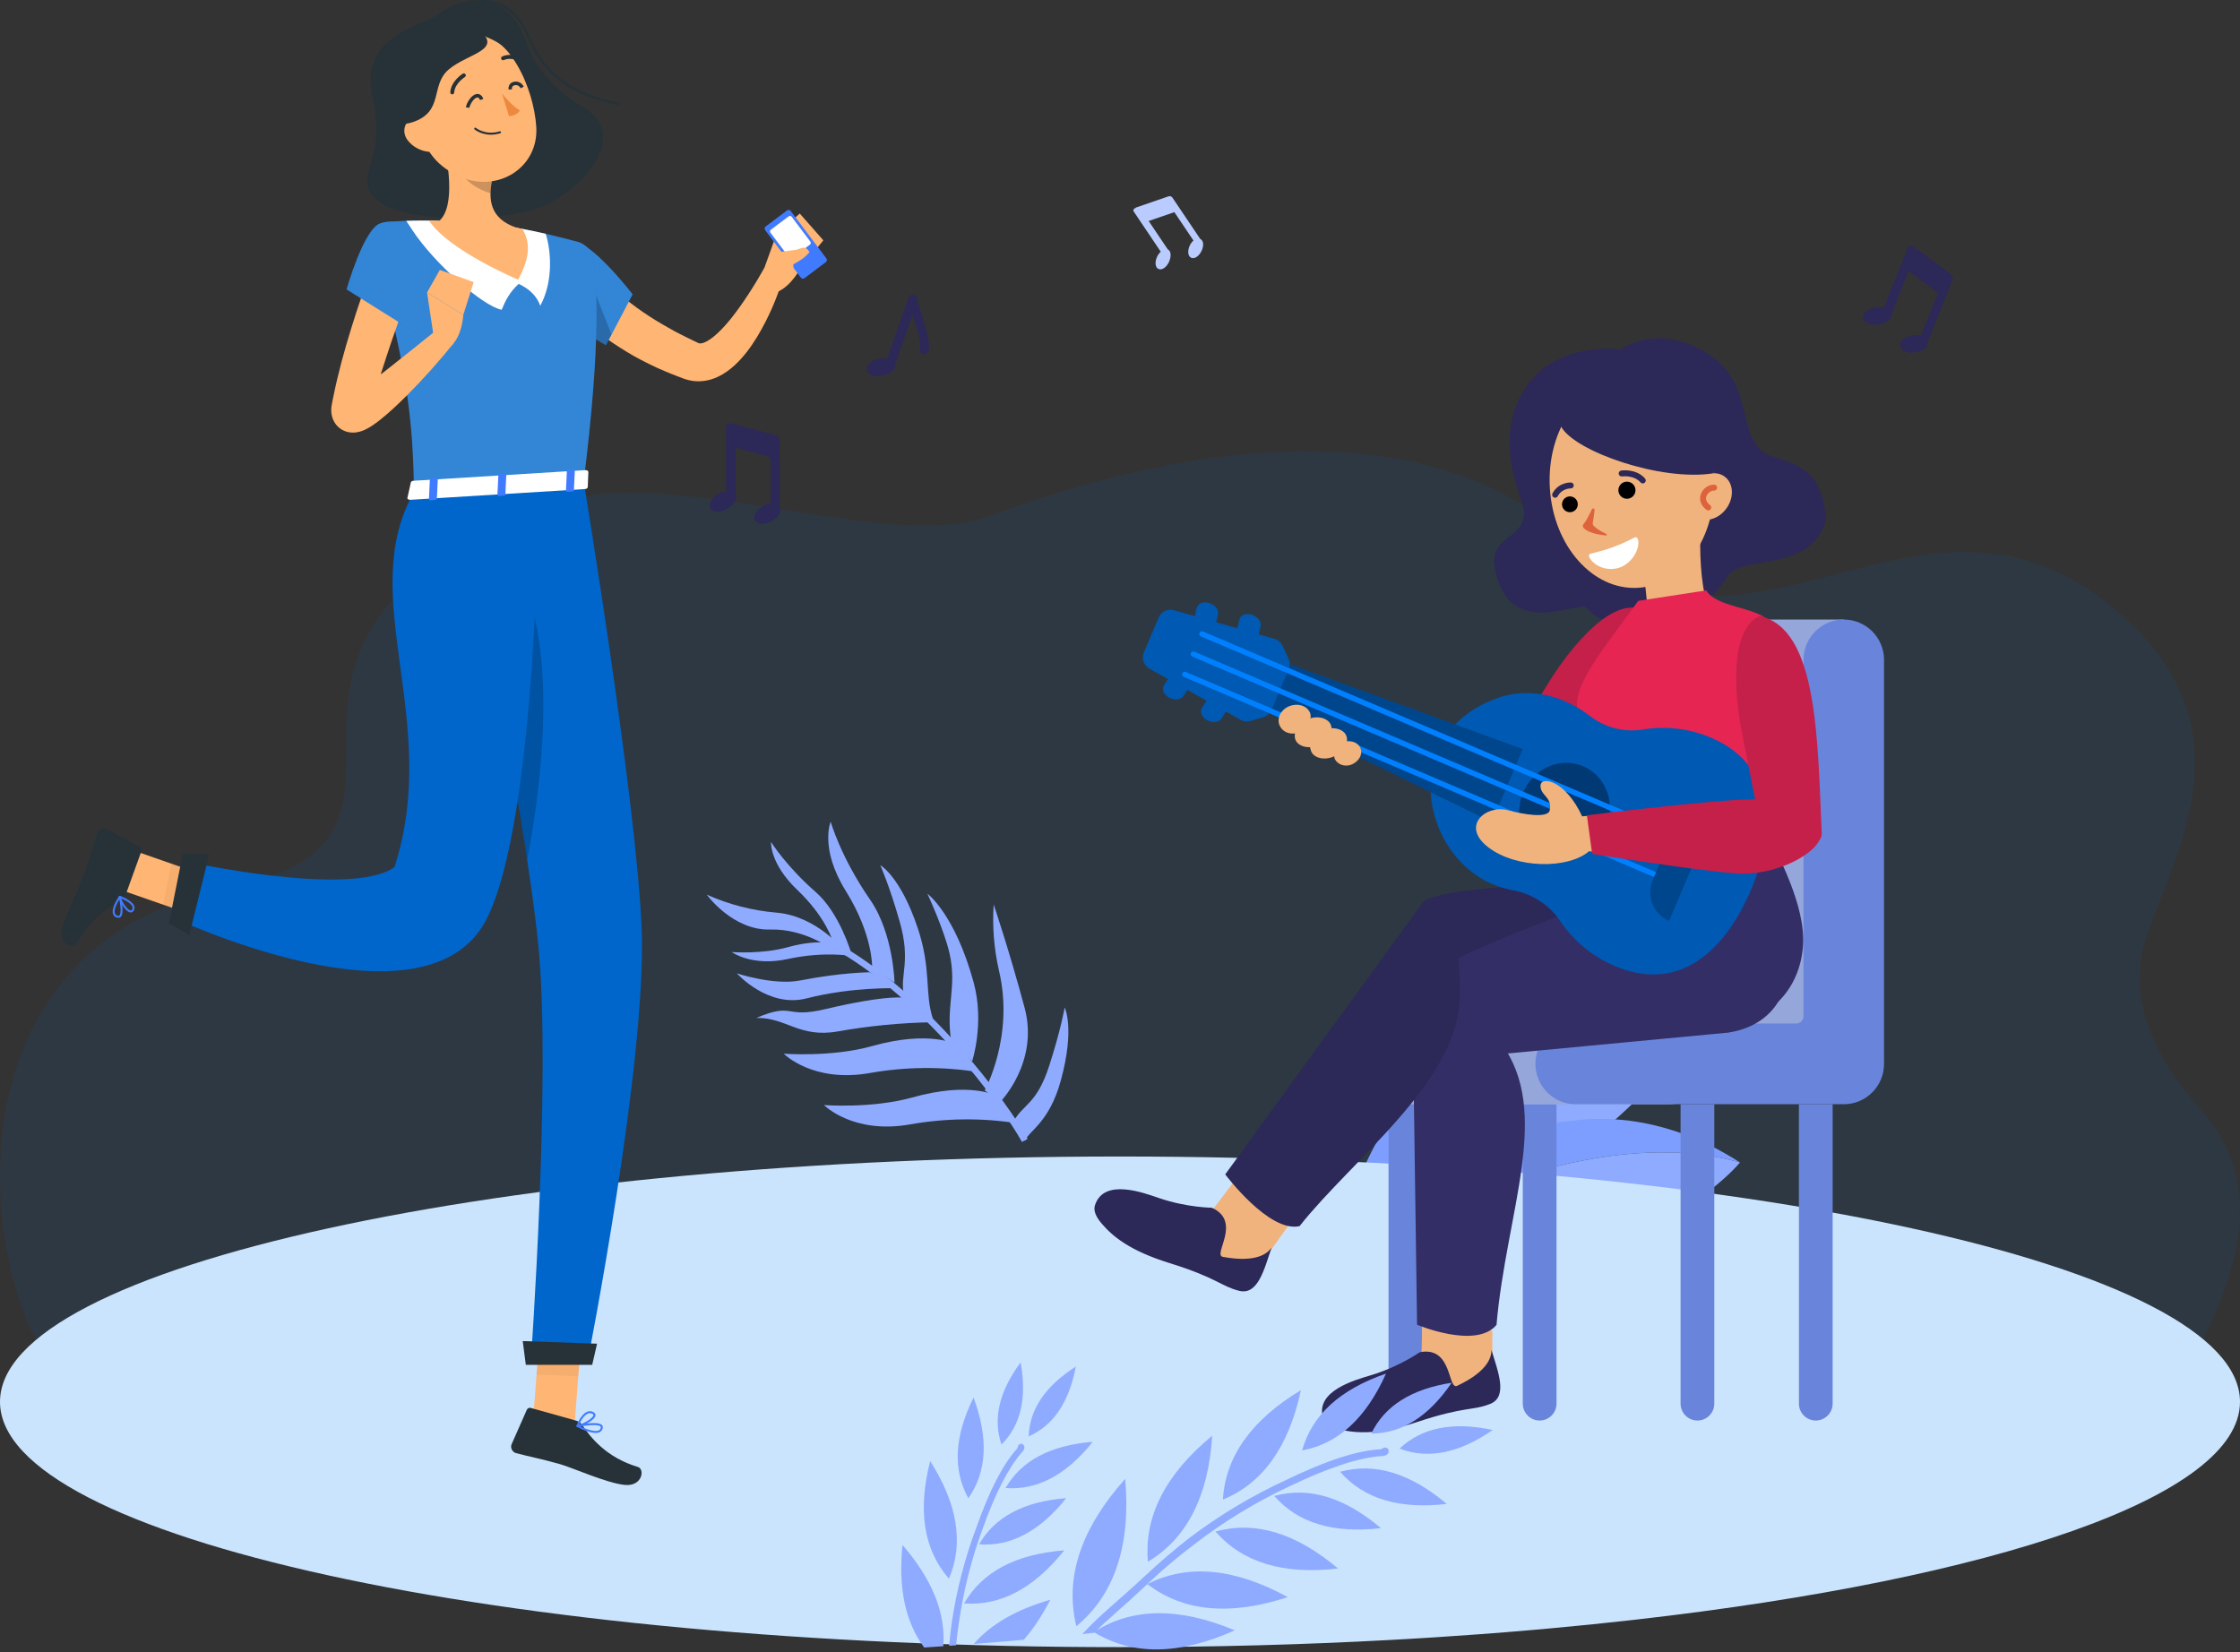 <svg width="343" height="253" viewBox="0 0 343 253" fill="none" xmlns="http://www.w3.org/2000/svg">
<rect x="0" y="0" width="343" height="253" fill="#333333" stroke="none"/>
<path opacity="0.1" d="M6.264 206.56C-3.526 189.884 -6.864 144.464 34.859 136.014C74.096 128.066 28.315 100.09 82.005 77.918C101.614 69.82 135.086 85.175 151.682 78.975C179.31 68.651 217.309 61.822 240.327 82.651C267.76 107.476 293.867 68.478 323.579 93.058C344.857 110.663 333.583 129.49 328.783 143.153C325.423 152.714 329.937 162.094 336.93 169.815C348.208 182.266 341.632 197.72 334.427 210.658C334.425 210.657 6.264 206.56 6.264 206.56Z" fill="#0066CC"/>
<path d="M207.332 182.377C207.332 182.377 209.242 183.193 211.647 184.154C214.414 179.247 237.649 150.343 264.888 145.84C255.991 144.652 246.755 145.46 238.422 148.891C236.761 149.57 235.152 150.338 233.615 151.177L231.49 156.108L229.549 153.66C219.564 160.432 211.597 171.278 207.332 182.377Z" fill="#7D9EFF"/>
<path d="M210.085 176.236C209.979 176.437 209.879 176.634 209.781 176.828C209.878 176.633 209.979 176.437 210.085 176.236Z" fill="#3F964F"/>
<path d="M264.888 145.839C262.74 160.775 236.379 185.107 218.058 186.829C216.126 186.217 213.795 185.011 211.647 184.154C214.414 179.246 237.648 150.342 264.888 145.839Z" fill="#8FABFF"/>
<path d="M214.16 184.526C214.16 184.526 215.227 185.729 216.591 187.196C220.142 184.68 245.907 172.162 266.433 178.025C260.605 174.251 253.882 171.761 246.926 171.403C245.541 171.327 244.163 171.332 242.812 171.41L239.152 171.802C229.941 173.232 220.8 178.18 214.16 184.526Z" fill="#7D9EFF"/>
<path d="M218.109 181.143C217.969 181.25 217.834 181.354 217.701 181.457C217.833 181.354 217.969 181.25 218.109 181.143Z" fill="#3F964F"/>
<path d="M266.434 178.027C265.058 179.661 262.82 181.629 260.029 183.642L254.324 182.419L256.26 186.171C246.546 192.242 232.895 197.631 223.782 194.321C222.632 193.254 217.81 188.505 216.592 187.196C220.142 184.682 245.908 172.162 266.434 178.027Z" fill="#8FABFF"/>
<path d="M127.197 125.835C127.197 125.835 125.448 129.924 129.53 136.478C133.691 143.156 133.544 148.123 133.544 148.123L136.973 150.495C136.973 150.495 136.827 142.978 133.228 137.77C128.716 131.261 127.197 125.835 127.197 125.835Z" fill="#8FABFF"/>
<path d="M118.067 128.944C118.067 128.944 117.816 132.214 122.097 136.298C126.468 140.454 127.495 144.1 127.495 144.1L130.337 145.94C130.337 145.94 128.563 139.803 124.912 136.619C120.349 132.634 118.067 128.944 118.067 128.944Z" fill="#8FABFF"/>
<path d="M134.795 132.497C134.795 132.497 137.868 134.201 140.519 142.105C142.681 148.546 141.53 152.151 142.88 156.096L138.369 152.12C137.83 149.279 139.475 147.2 137.798 141.265C136.23 135.708 134.795 132.497 134.795 132.497Z" fill="#8FABFF"/>
<path d="M163.029 154.299C163.029 154.299 164.634 157.441 162.437 165.476C160.647 172.032 157.45 173.208 156.966 174.727L155.228 171.689C156.725 169.033 158.736 169.127 160.646 163.262C162.432 157.759 163.029 154.299 163.029 154.299Z" fill="#8FABFF"/>
<path d="M142.004 136.86C142.004 136.86 144.563 142.369 145.387 145.966C146.569 151.077 144.813 154.058 145.646 159.364L148.856 162.539C148.856 162.539 150.795 156.681 149.084 150.434C146.215 139.952 142.004 136.86 142.004 136.86Z" fill="#8FABFF"/>
<path d="M152.156 138.513C151.933 141.915 152.208 145.331 152.97 148.654C155.356 158.704 150.786 166.983 150.786 166.983L153.122 168.798C153.122 168.798 159.136 162.736 156.896 154.35C154.52 145.492 152.156 138.513 152.156 138.513Z" fill="#8FABFF"/>
<path d="M138.664 152.82C138.664 152.82 136.175 152.221 126.338 154.552C120.034 156.047 121.647 153.423 115.808 155.893C120.44 155.812 122.359 159.003 128.303 157.954C133.057 157.111 137.868 156.642 142.695 156.553L138.664 152.82Z" fill="#8FABFF"/>
<path d="M120.01 161.37C120.01 161.37 124.448 165.895 133.227 164.322C138.632 163.368 144.158 163.311 149.582 164.154L146.441 159.971C146.441 159.971 142.494 157.693 133.522 160.207C127.357 161.933 120.01 161.37 120.01 161.37Z" fill="#8FABFF"/>
<path d="M126.174 169.236C126.174 169.236 130.612 173.761 139.391 172.189C144.796 171.234 150.322 171.178 155.746 172.02L152.605 167.837C152.605 167.837 148.658 165.559 139.686 168.074C133.522 169.798 126.174 169.236 126.174 169.236Z" fill="#8FABFF"/>
<path d="M112.044 145.804C112.044 145.804 115.138 148.068 120.649 146.864C126.238 145.642 130.523 146.421 130.523 146.421L128.756 144.921C128.756 144.921 126.261 143.481 120.589 145.069C116.689 146.159 112.044 145.804 112.044 145.804Z" fill="#8FABFF"/>
<path d="M133.212 148.899C133.212 148.899 128.811 148.919 122.47 150.163C118.467 150.935 112.839 149.069 112.839 149.069C112.839 149.069 117.593 154.427 123.538 152.893C130.354 151.132 137.294 151.343 137.294 151.343L133.212 148.899Z" fill="#8FABFF"/>
<path d="M129.249 145.546C129.249 145.546 125.033 140.244 118.84 139.761C115.173 139.443 111.584 138.514 108.221 137.011C108.221 137.011 112.201 142.524 117.931 142.353C123.222 142.211 127.231 145.294 127.231 145.294L129.249 145.546Z" fill="#8FABFF"/>
<path d="M156.487 174.882L157.359 174.404C154.414 169.017 141.894 151.828 127.611 144.109L127.139 144.987C141.223 152.599 153.578 169.564 156.487 174.882Z" fill="#8FABFF"/>
<path d="M343 214.684C343 229.201 305.415 241.795 250.401 248.05H250.4C246.015 248.549 241.52 249.007 236.925 249.422C236.707 249.442 236.489 249.462 236.271 249.481C235.723 249.53 235.174 249.578 234.624 249.626C231.989 249.855 229.323 250.07 226.626 250.27C224.363 250.438 222.078 250.597 219.774 250.744C218.97 250.796 218.163 250.846 217.354 250.895C217.038 250.914 216.722 250.933 216.406 250.951C216.139 250.967 215.873 250.984 215.606 250.999C214.739 251.049 213.868 251.098 212.995 251.146C199.708 251.869 185.808 252.253 171.499 252.253C76.782 252.253 0 235.433 0 214.684C0 193.935 76.784 177.114 171.499 177.114C266.216 177.114 343 193.935 343 214.684Z" fill="#CAE4FD"/>
<path d="M215.201 217.548C213.775 217.548 212.619 216.389 212.619 214.961V169.109H217.784V214.961C217.783 216.389 216.626 217.548 215.201 217.548Z" fill="#6985DB"/>
<path d="M235.758 217.548C234.332 217.548 233.176 216.389 233.176 214.961V169.109H238.341V214.961C238.341 216.389 237.185 217.548 235.758 217.548Z" fill="#6985DB"/>
<path d="M259.92 217.548C258.495 217.548 257.338 216.389 257.338 214.961V169.109H262.503V214.961C262.503 216.389 261.347 217.548 259.92 217.548Z" fill="#6985DB"/>
<path d="M278.041 217.548C276.616 217.548 275.459 216.389 275.459 214.961V169.109H280.625V214.961C280.623 216.389 279.467 217.548 278.041 217.548Z" fill="#6985DB"/>
<path d="M249.468 101.061V155.626C249.468 156.246 248.965 156.75 248.346 156.75H214.587C211.18 156.75 208.42 159.517 208.42 162.929C208.42 166.343 211.182 169.109 214.587 169.109H249.468H255.636C259.042 169.109 261.802 166.342 261.802 162.929V156.75V101.061C261.802 97.647 259.041 94.881 255.636 94.881C252.229 94.88 249.468 97.647 249.468 101.061Z" fill="#95A6DB"/>
<path d="M282.327 94.879H255.636V157.75H282.327V94.879Z" fill="#95A6DB"/>
<path d="M276.16 101.06V155.625C276.16 156.245 275.657 156.749 275.038 156.749H241.278C237.872 156.749 235.112 159.516 235.112 162.928C235.112 166.342 237.873 169.108 241.278 169.108H276.16H282.327C285.734 169.108 288.494 166.341 288.494 162.928V156.749V101.06C288.494 97.647 285.732 94.88 282.327 94.88C278.921 94.879 276.16 97.647 276.16 101.06Z" fill="#6985DB"/>
<path d="M232.898 76.456C230.213 69.427 230.38 62.451 235.129 57.492C239.941 52.466 248.168 53.491 248.168 53.491C248.169 53.491 253.658 49.447 261.074 53.916C268.492 58.386 265.902 65.068 269.528 68.866C271.675 71.115 278.702 69.593 279.526 78.779C279.765 81.428 277.274 84.01 274.788 84.942C270.42 86.578 265.752 86.103 264.464 88.374C260.219 95.858 246.412 97.778 243.003 93.131C241.946 91.689 231.018 98.389 228.903 87.043C227.831 81.294 235.298 82.737 232.898 76.456Z" fill="#2C2858"/>
<path d="M251.318 93.267C256.574 100.788 244.799 113.27 235.453 124.242C231.697 126.863 231.308 113.869 231.308 113.869L237.476 103.993C237.476 103.993 245.291 91.186 251.318 93.267Z" fill="#C4204A"/>
<path d="M198.145 186.494L194.559 191.522C194.559 191.522 191.355 195.612 187.537 193.692C183.72 191.771 185.412 185.625 185.412 185.625L189.799 179.837L198.145 186.494Z" fill="#F0B37D"/>
<path d="M185.56 184.959C185.56 184.959 181.704 184.923 177.516 183.492C175.172 182.692 169.047 180.364 167.671 184.565C167.466 185.192 167.562 186.069 168.711 187.404C170.41 189.376 173.001 191.546 179.08 193.433C186.372 195.697 186.96 196.991 189.746 197.682C192.633 198.398 193.588 194.362 194.705 191.082C194.196 191.775 192.678 193.478 187.254 192.485C185.635 192.188 190.256 187.088 185.56 184.959Z" fill="#2C2858"/>
<path d="M228.518 203.778V207.188C228.518 207.188 228.288 212.383 224.066 213.046C219.846 213.709 217.655 207.722 217.655 207.722L217.81 202.352L228.518 203.778Z" fill="#F0B37D"/>
<path d="M251.334 84.074C251.334 84.074 252.138 91.455 252.395 94.178L262.311 94.471C259.282 89.77 260.648 76.368 260.648 76.368L251.334 84.074Z" fill="#F0B37D"/>
<path d="M250.808 90.022C257.752 89.623 262.97 82.118 262.464 73.257C261.957 64.397 255.917 57.538 248.974 57.937C242.03 58.335 236.811 65.841 237.318 74.701C237.824 83.561 243.864 90.421 250.808 90.022Z" fill="#F0B37D"/>
<path d="M241.583 77.438C241.471 78.098 240.845 78.54 240.187 78.428C239.53 78.315 239.087 77.688 239.2 77.029C239.313 76.369 239.939 75.925 240.596 76.04C241.254 76.151 241.696 76.778 241.583 77.438Z" fill="black"/>
<path d="M250.414 75.296C250.292 76.01 249.615 76.489 248.903 76.367C248.19 76.245 247.712 75.567 247.833 74.853C247.955 74.138 248.632 73.659 249.345 73.781C250.058 73.903 250.537 74.582 250.414 75.296Z" fill="black"/>
<path d="M251.475 74.028C251.377 74.011 251.283 73.961 251.213 73.881C250.177 72.712 248.399 72.959 248.382 72.962C248.133 72.999 247.902 72.827 247.864 72.579C247.827 72.329 247.997 72.098 248.245 72.06C248.337 72.045 250.524 71.729 251.893 73.275C252.06 73.464 252.043 73.752 251.855 73.919C251.747 74.016 251.608 74.051 251.475 74.028Z" fill="#2C2858"/>
<path d="M238.052 76.22C238.003 76.212 237.955 76.195 237.911 76.171C237.69 76.05 237.608 75.772 237.728 75.552C238.663 73.834 240.467 73.885 240.542 73.889C240.794 73.899 240.99 74.111 240.98 74.363C240.969 74.614 240.759 74.81 240.509 74.801C240.45 74.8 239.186 74.781 238.528 75.99C238.432 76.164 238.237 76.252 238.052 76.22Z" fill="#2C2858"/>
<path d="M243.769 77.984C243.331 78.83 242.976 79.673 242.485 80.24C242.319 80.43 242.335 80.723 242.517 80.897C243.268 81.621 244.915 81.906 245.904 82.015C246.049 82.031 246.103 81.831 245.971 81.771C244.851 81.26 244.299 80.801 244.044 80.535C243.917 80.403 243.864 80.218 243.896 80.038C243.969 79.624 244.112 78.781 244.173 78.1C244.197 77.867 243.878 77.774 243.769 77.984Z" fill="#DE623C"/>
<path d="M259.35 74.251C258.145 75.954 258.293 78.134 259.683 79.123C261.073 80.112 263.177 79.534 264.382 77.832C265.587 76.131 265.438 73.949 264.048 72.96C262.659 71.971 260.555 72.549 259.35 74.251Z" fill="#F0B37D"/>
<path d="M261.502 78.165C261.434 78.153 261.369 78.126 261.31 78.082C260.464 77.459 260.134 76.57 260.431 75.707C260.733 74.822 261.601 74.197 262.495 74.222C262.746 74.228 262.945 74.439 262.937 74.691C262.931 74.942 262.722 75.142 262.47 75.135C261.981 75.122 261.464 75.504 261.292 76.005C261.127 76.486 261.325 76.963 261.85 77.35C262.052 77.499 262.096 77.784 261.947 77.987C261.841 78.13 261.666 78.193 261.502 78.165Z" fill="#DE623C"/>
<path d="M250.853 82.767C250.791 82.435 250.614 82.163 250.314 82.316C249.551 82.705 248.28 83.32 247.021 83.784C245.762 84.248 244.395 84.603 243.563 84.802C243.236 84.88 243.268 85.208 243.444 85.495C244.169 86.688 246.141 87.601 248.071 86.891C250 86.18 251.083 84.001 250.853 82.767Z" fill="white"/>
<path d="M262.391 72.48C254.347 73.773 241.16 69.142 239.057 65.358C239.091 60.041 246.324 55.193 251.5 56.091C256.677 56.988 263.828 65.369 262.391 72.48Z" fill="#2C2858"/>
<path d="M259.02 154.707L218.056 152.954C218.056 152.954 216.035 142.708 217.554 138.645C219.075 134.583 256.711 135.421 256.711 135.421L259.02 154.707Z" fill="#2C2858"/>
<path d="M271.067 128.401C272.178 130.972 276.503 138.622 276.085 144.825C275.655 151.227 271.147 156.8 263.519 156.678C263.519 156.678 249.141 148.488 252.254 131.712C252.255 131.712 259.782 128.766 271.067 128.401Z" fill="#332E66"/>
<path d="M264.656 158.139L228.572 161.55C228.572 161.55 216.194 156.316 216.265 151.871C216.335 147.425 252.692 135.261 252.692 135.261C274.017 129.029 281.125 155.551 264.656 158.139Z" fill="#332E66"/>
<path d="M216.265 151.87L216.988 202.876C216.988 202.876 225.995 206.68 229.152 202.906C230.642 185.594 237.735 170.259 229.816 159.705C219.211 145.57 216.265 151.87 216.265 151.87Z" fill="#332E66"/>
<path d="M217.642 138.526L187.614 179.851C187.614 179.851 194.317 188.828 198.996 187.777C207.07 177.538 223.407 165.534 223.512 152.649C223.652 135.392 217.642 138.526 217.642 138.526Z" fill="#2C2858"/>
<path d="M261.279 90.417L250.854 92.019C246.198 98.497 241.48 104.046 241.471 107.831C241.459 112.813 251.995 134.573 251.995 134.573C260.971 135.759 268.284 134.62 273.828 131.015C269.498 118.746 278.793 103.29 270.773 95.013C268.773 92.946 262.739 92.994 261.279 90.417Z" fill="#E62552"/>
<path d="M217.39 207.093C217.39 207.093 214.233 209.31 209.994 210.589C207.624 211.304 201.29 212.981 202.609 217.199C202.806 217.828 203.393 218.486 205.104 218.902C207.629 219.516 210.997 219.771 217.038 217.764C224.284 215.355 225.513 216.065 228.18 215.003C230.944 213.902 229.379 210.062 228.384 206.745C228.371 207.604 228.125 209.876 223.136 212.228C221.647 212.931 222.445 206.088 217.39 207.093Z" fill="#2C2858"/>
<path d="M243.496 109.681C239.892 106.913 234.548 104.827 228.718 107.116C214.271 112.791 217.595 130.605 228.381 135.332C229.459 135.805 230.562 136.139 231.671 136.344C234.63 136.892 237.237 138.581 238.921 141.081C240.885 144 243.683 146.407 247.158 147.899C256.579 151.944 263.561 146.385 267.797 137.032C272.172 127.374 271.866 117.299 262.199 113.063C258.728 111.542 255.048 111.147 251.568 111.718C248.71 112.187 245.795 111.446 243.496 109.681Z" fill="#0059B3"/>
<path d="M233.176 114.722L228.434 125.907L187.355 105.774L190.201 99.064L233.176 114.722Z" fill="#00468C"/>
<path d="M196.396 98.9L197.315 100.883C197.548 101.386 197.557 101.966 197.341 102.477L194.693 108.724C194.464 109.264 194.005 109.673 193.443 109.839L191.482 110.416C190.977 110.565 190.432 110.503 189.972 110.245L175.996 102.399C175.125 101.909 174.761 100.84 175.152 99.919L177.419 94.572C177.805 93.661 178.808 93.181 179.758 93.452L195.158 97.838C195.704 97.995 196.156 98.383 196.396 98.9Z" fill="#0059B2"/>
<path d="M242.417 117.347C245.918 118.837 247.483 123.046 245.914 126.749C244.345 130.45 240.235 132.242 236.734 130.752C233.232 129.262 231.667 125.051 233.236 121.35C234.805 117.647 238.916 115.855 242.417 117.347Z" fill="#003973"/>
<path d="M188.282 108.095L187.042 110.042C186.664 110.635 185.686 110.753 184.858 110.308C184.03 109.861 183.664 109.018 184.042 108.424L185.282 106.478C185.66 105.884 186.638 105.766 187.467 106.212C188.295 106.658 188.66 107.502 188.282 108.095Z" fill="#0059B2"/>
<path d="M182.462 104.629L181.222 106.576C180.844 107.169 179.866 107.289 179.037 106.841C178.209 106.394 177.844 105.552 178.222 104.958L179.462 103.012C179.84 102.418 180.818 102.299 181.646 102.746C182.474 103.193 182.84 104.036 182.462 104.629Z" fill="#0059B2"/>
<path d="M192.497 98.155L193.035 95.909C193.199 95.225 192.605 94.436 191.709 94.149C190.813 93.862 189.954 94.183 189.79 94.868L189.253 97.113C189.089 97.798 189.682 98.586 190.578 98.873C191.474 99.162 192.333 98.84 192.497 98.155Z" fill="#0059B2"/>
<path d="M185.967 96.362L186.504 94.116C186.668 93.431 186.074 92.642 185.178 92.355C184.282 92.067 183.423 92.388 183.259 93.073L182.722 95.319C182.558 96.003 183.151 96.792 184.047 97.08C184.944 97.369 185.804 97.046 185.967 96.362Z" fill="#0059B2"/>
<path d="M256.436 127.904C256.347 128.112 256.107 128.208 255.901 128.121L183.89 97.458C183.682 97.369 183.586 97.129 183.674 96.922C183.763 96.714 184.003 96.618 184.209 96.706L256.22 127.369C256.427 127.457 256.524 127.695 256.436 127.904Z" fill="#0080FF"/>
<path d="M255.121 131.002C255.033 131.211 254.793 131.307 254.587 131.22L182.576 100.556C182.368 100.468 182.272 100.228 182.359 100.021C182.447 99.813 182.687 99.716 182.894 99.805L254.905 130.468C255.112 130.554 255.21 130.794 255.121 131.002Z" fill="#0080FF"/>
<path d="M253.807 134.101C253.719 134.309 253.479 134.406 253.273 134.317L181.262 103.654C181.054 103.565 180.958 103.325 181.046 103.117C181.135 102.909 181.374 102.812 181.581 102.901L253.592 133.564C253.8 133.653 253.896 133.893 253.807 134.101Z" fill="#0080FF"/>
<path d="M262.882 123.808L255.579 141.029C253.169 140.002 252.045 137.212 253.069 134.796L256.661 126.323C257.687 123.907 260.471 122.781 262.882 123.808Z" fill="#00468C"/>
<path d="M269.446 94.352C278.411 96.251 278.312 113.427 278.958 127.839C277.999 132.324 268.862 123.096 268.862 123.096L266.639 111.661C266.641 111.661 263.624 96.955 269.446 94.352Z" fill="#C4204A"/>
<path d="M230.854 124.076C233.298 124.733 237.062 125.366 237.31 124.074C237.71 121.999 235.79 121.834 235.894 120.252C235.986 118.849 239.69 119.451 242.268 125.021L243.259 124.932L244.303 130.436L243.31 130.368C240.132 133.113 232.18 133.044 227.904 129.77C223.576 126.456 227.594 123.201 230.854 124.076Z" fill="#F0B37D"/>
<path d="M204.394 116.247C204.347 116.066 204.282 115.967 204.316 115.804C204.316 115.804 204.234 115.787 204.218 115.868C202.723 116.496 201.105 116.072 200.737 114.97C200.689 114.789 200.642 114.608 200.593 114.428C199.561 114.469 198.632 114.018 198.359 113.277C198.246 112.997 198.233 112.652 198.301 112.325C197.252 112.448 196.322 111.997 195.92 111.058C195.47 109.939 196.169 108.631 197.466 108.133C198.764 107.634 200.12 108.089 200.586 109.126C200.698 109.406 200.729 109.668 200.66 109.996C202.023 109.596 203.378 110.051 203.779 110.989C203.827 111.17 203.874 111.351 203.923 111.531C204.955 111.49 205.884 111.941 206.157 112.682C206.27 112.962 206.283 113.306 206.232 113.552C207.118 113.395 208.047 113.846 208.32 114.586C208.721 115.525 208.075 116.586 207.039 117.054C206.006 117.524 204.814 117.104 204.394 116.247Z" fill="#F0B37D"/>
<path d="M242.99 124.86C242.99 124.86 266.692 121.904 269.801 122.491C272.91 123.078 279.1 124.633 278.92 127.626C278.74 130.618 271.962 134.191 265.882 133.766C259.801 133.341 243.799 130.774 243.799 130.774L242.99 124.86Z" fill="#C4204A"/>
<path d="M140.458 45.725C140.409 45.339 140.061 45.068 139.677 45.117C139.407 45.152 139.181 45.341 139.099 45.602L135.856 54.916C135.457 54.839 135.048 54.837 134.649 54.912C133.44 55.142 132.571 55.922 132.742 56.661C132.912 57.399 133.974 57.783 135.195 57.519C136.417 57.254 137.274 56.509 137.103 55.77L139.686 48.355C139.902 48.894 141.255 52.228 140.831 53.379C140.749 53.751 140.964 54.122 141.326 54.231C141.698 54.334 142.084 54.113 142.186 53.739C142.186 53.738 142.186 53.736 142.187 53.735C142.705 52.219 140.622 46.952 140.458 45.725Z" fill="#2C2858"/>
<path d="M119.361 77.556V67.346C119.361 67.028 119.151 66.751 118.846 66.667L112.055 64.842H111.871H111.774H111.675H111.516H111.43L111.307 64.941L111.234 65.04C111.21 65.078 111.189 65.119 111.173 65.163C111.17 65.196 111.17 65.228 111.173 65.262C111.171 65.29 111.171 65.32 111.173 65.348V75.212C110.771 75.271 110.386 75.405 110.033 75.607C108.966 76.223 108.402 77.247 108.807 77.888C109.213 78.529 110.339 78.542 111.406 77.888C112.473 77.234 113.037 76.248 112.632 75.607V68.579L118.025 70.035V77.064C117.624 77.123 117.237 77.256 116.885 77.458C115.819 78.075 115.255 79.099 115.66 79.74C116.064 80.381 117.192 80.394 118.258 79.74C119.324 79.085 119.728 78.197 119.361 77.556Z" fill="#2C2858"/>
<path d="M295.194 52.341L298.971 42.859C299.088 42.565 298.996 42.228 298.744 42.038L293.112 37.82L292.942 37.752L292.851 37.716L292.76 37.68L292.612 37.621L292.533 37.589L292.383 37.635L292.278 37.699C292.241 37.726 292.206 37.757 292.175 37.79C292.161 37.82 292.148 37.851 292.139 37.882C292.127 37.907 292.116 37.934 292.107 37.961L288.459 47.123C288.064 47.028 287.656 47.008 287.254 47.066C286.036 47.242 285.133 47.984 285.272 48.73C285.41 49.475 286.452 49.906 287.686 49.695C288.918 49.484 289.806 48.778 289.668 48.031L292.268 41.503L296.738 44.858L294.138 51.386C293.743 51.291 293.336 51.271 292.933 51.329C291.715 51.505 290.812 52.246 290.951 52.993C291.089 53.739 292.132 54.17 293.365 53.958C294.598 53.746 295.298 53.074 295.194 52.341Z" fill="#2C2858"/>
<path d="M183.776 36.58L179.531 30.271C179.399 30.075 179.155 29.991 178.931 30.066L173.976 31.774L173.862 31.851L173.802 31.892L173.742 31.933L173.643 32L173.591 32.036L173.556 32.148L173.551 32.239C173.552 32.273 173.556 32.307 173.565 32.34C173.576 32.362 173.591 32.383 173.606 32.401C173.616 32.42 173.629 32.437 173.642 32.455L177.743 38.551C177.52 38.755 177.337 38.999 177.203 39.27C176.801 40.096 176.878 40.965 177.394 41.192C177.911 41.42 178.612 40.956 179.001 40.108C179.388 39.259 179.326 38.413 178.81 38.186L175.888 33.842L179.825 32.489L182.747 36.833C182.524 37.037 182.34 37.281 182.207 37.553C181.804 38.379 181.881 39.247 182.398 39.474C182.915 39.702 183.616 39.238 184.004 38.39C184.389 37.54 184.27 36.823 183.776 36.58Z" fill="#BACCFF"/>
<path d="M164.814 249.053C163.001 241.625 165.494 234.1 172.294 226.478C173.177 236.669 170.685 244.193 164.814 249.053Z" fill="#8FABFF"/>
<path d="M175.777 239.169C175.167 232.225 178.449 225.791 185.625 219.867C185.022 229.175 181.74 235.607 175.777 239.169Z" fill="#8FABFF"/>
<path d="M187.257 229.655C187.651 223.045 191.632 217.458 199.2 212.896C197.351 221.562 193.369 227.149 187.257 229.655Z" fill="#8FABFF"/>
<path d="M212.23 210.362C209.171 217.199 204.892 221.121 199.39 222.124C200.893 216.711 205.173 212.79 212.23 210.362Z" fill="#8FABFF"/>
<path d="M222.285 211.762C218.753 216.94 214.651 219.534 209.979 219.543C212.007 215.317 216.11 212.723 222.285 211.762Z" fill="#8FABFF"/>
<path d="M214.303 221.85C217.703 218.631 222.461 217.679 228.578 218.996C223.425 222.562 218.667 223.514 214.303 221.85Z" fill="#8FABFF"/>
<path d="M186.118 234.551C192.186 232.875 198.442 234.762 204.887 240.213C196.524 241.186 190.268 239.298 186.118 234.551Z" fill="#8FABFF"/>
<path d="M211.453 234.027C204.174 234.88 198.731 233.238 195.123 229.103C200.401 227.639 205.845 229.28 211.453 234.027Z" fill="#8FABFF"/>
<path d="M205.206 225.396C210.484 223.946 215.928 225.588 221.537 230.321C214.255 231.171 208.811 229.53 205.206 225.396Z" fill="#8FABFF"/>
<path d="M175.686 242.598C181.869 239.465 189.036 240.13 197.187 244.592C188.368 247.489 181.202 246.824 175.686 242.598Z" fill="#8FABFF"/>
<path d="M167.487 249.948C173.31 246.185 180.505 246.095 189.077 249.678C180.609 253.482 173.413 253.573 167.487 249.948Z" fill="#8FABFF"/>
<path d="M212.639 222.291C212.639 222.427 212.583 222.558 212.483 222.651L212.269 222.849C212.138 222.906 211.997 222.938 211.855 222.941L211.829 223L211.518 222.989C208.039 223.237 203.345 224.783 197.433 227.628C192.255 230.055 187.359 233.043 182.83 236.539C180.538 238.272 178.335 240.123 176.232 242.084L175.686 242.598C171.708 246.345 169.81 247.798 167.563 250.053C166.951 250.12 166.337 250.185 165.721 250.25C168.73 247.024 170.661 245.687 175.443 241.236C177.652 239.176 179.87 237.28 182.096 235.547C186.704 232.055 191.676 229.073 196.924 226.655C203.018 223.696 207.847 222.128 211.411 221.952L211.83 221.759C211.927 221.66 212.08 221.645 212.194 221.723C212.33 221.723 212.46 221.78 212.553 221.879C212.614 222.008 212.643 222.15 212.639 222.291Z" fill="#8FABFF"/>
<path d="M144.441 252.11C143.471 252.178 142.496 252.245 141.519 252.309C138.626 248.433 137.518 243.2 138.198 236.609C142.751 241.876 144.832 247.043 144.441 252.11Z" fill="#8FABFF"/>
<path d="M145.304 241.764C141.449 237.351 140.491 231.346 142.431 223.753C146.645 230.368 147.603 236.372 145.304 241.764Z" fill="#8FABFF"/>
<path d="M149.073 214.031C151.388 220.248 151.124 225.388 148.278 229.451C145.865 225.102 146.131 219.962 149.073 214.031Z" fill="#8FABFF"/>
<path d="M156.282 208.646C157.269 214.112 156.292 218.304 153.354 221.222C152.008 217.295 152.984 213.102 156.282 208.646Z" fill="#8FABFF"/>
<path d="M157.51 219.982C157.655 215.832 160.064 212.266 164.737 209.284C163.703 214.744 161.295 218.311 157.51 219.982Z" fill="#8FABFF"/>
<path d="M147.625 245.559C150.411 240.719 155.527 238.009 162.973 237.428C158.303 243.255 153.187 245.965 147.625 245.559Z" fill="#8FABFF"/>
<path d="M163.273 229.435C159.213 234.51 154.761 236.869 149.919 236.51C152.34 232.298 156.79 229.939 163.273 229.435Z" fill="#8FABFF"/>
<path d="M153.975 227.889C156.402 223.685 160.853 221.326 167.329 220.813C163.266 225.89 158.815 228.248 153.975 227.889Z" fill="#8FABFF"/>
<path d="M156.847 221.88C156.801 221.998 156.732 222.105 156.643 222.196L156.664 222.25L156.46 222.436C154.422 224.76 152.422 228.662 150.46 234.14C148.704 238.899 147.471 243.835 146.786 248.862C146.635 249.895 146.505 250.932 146.397 251.97C146.044 251.996 145.69 252.021 145.336 252.046C145.438 250.909 145.563 249.792 145.708 248.694C146.445 243.62 147.728 238.642 149.536 233.845C151.541 228.18 153.613 224.182 155.75 221.849L155.895 221.466C155.893 221.343 155.982 221.237 156.102 221.216C156.187 221.131 156.305 221.086 156.424 221.091C156.543 221.135 156.65 221.205 156.736 221.298C156.82 221.384 156.865 221.501 156.86 221.622L156.847 221.88Z" fill="#8FABFF"/>
<path d="M160.835 244.99C159.606 247.383 158.251 249.427 156.771 251.122C154.239 251.351 151.683 251.565 149.105 251.764C151.731 248.737 155.641 246.479 160.835 244.99Z" fill="#8FABFF"/>
<g clip-path="url(#clip0)">
<path d="M66.76 2.444C61.721 4.823 55.026 6.551 57.155 15.567C59.284 24.576 53.614 27.249 57.886 30.768C62.158 34.287 77.011 33.964 82.731 31.743C89.175 29.241 96.652 20.791 89.369 16.47C83.692 13.101 81.233 8.744 80.402 6.092C78.717 0.688 72.918 -2.372 66.76 2.444Z" fill="#263238"/>
<path d="M94.831 16.126C89.297 15.001 83.756 12.951 80.71 5.662C79.484 2.738 77.541 0.903 75.226 0.487C72.61 0.021 69.678 1.34 66.99 4.221L66.703 3.956C69.484 0.975 72.538 -0.394 75.298 0.1C77.749 0.537 79.799 2.458 81.075 5.511C84.057 12.635 89.491 14.642 94.917 15.746L94.831 16.126Z" fill="#263238"/>
<path d="M92.724 42.995L92.989 43.274L93.34 43.633C93.591 43.876 93.835 44.12 94.107 44.364C94.631 44.851 95.197 45.317 95.77 45.783C96.917 46.715 98.129 47.596 99.39 48.413C100.645 49.237 101.971 49.99 103.297 50.728C103.978 51.065 104.645 51.438 105.34 51.767L106.953 52.541C107.082 52.591 107.268 52.634 107.655 52.52C108.028 52.405 108.523 52.133 109.01 51.76C110.006 51.015 111.01 49.94 111.942 48.779C113.791 46.442 115.519 43.733 117.038 41.038L120.042 42.264C119.024 45.51 117.755 48.571 115.949 51.566C115.031 53.057 113.999 54.526 112.544 55.895C111.806 56.569 110.953 57.236 109.834 57.745C108.738 58.261 107.261 58.569 105.799 58.289C105.44 58.225 105.089 58.132 104.752 58.01L104.093 57.759L102.903 57.3C102.107 56.999 101.333 56.634 100.544 56.297C98.996 55.559 97.455 54.799 95.985 53.889C94.509 52.993 93.054 52.032 91.67 50.943C90.982 50.391 90.308 49.825 89.649 49.209C89.319 48.908 88.989 48.585 88.667 48.255L88.179 47.732C88.007 47.539 87.878 47.395 87.642 47.102L92.724 42.995Z" fill="#FFB573"/>
<path d="M87.484 37.003C90.129 36.351 96.874 45.073 96.874 45.073L92.781 52.864C92.781 52.864 81.463 46.471 81.893 42.959C82.337 39.289 83.62 37.949 87.484 37.003Z" fill="#0066CC"/>
<path opacity="0.2" d="M87.484 37.003C90.129 36.351 96.874 45.073 96.874 45.073L92.781 52.864C92.781 52.864 81.463 46.471 81.893 42.959C82.337 39.289 83.62 37.949 87.484 37.003Z" fill="white"/>
<path opacity="0.2" d="M89.233 40.013L88.588 50.212C90.838 51.753 92.781 52.857 92.781 52.857L93.634 51.23L89.233 40.013Z" fill="black"/>
<path d="M116.436 42.708L118.902 35.864L122.415 41.354C122.415 41.354 120.45 44.966 117.784 44.951L116.436 42.708Z" fill="#FFB573"/>
<path d="M122.465 32.703L126.07 36.803L122.415 41.354L118.902 35.864L122.465 32.703Z" fill="#FFB573"/>
<path d="M81.613 217.69L88 217.941L89.132 203.106L82.746 202.855L81.613 217.69Z" fill="#FFB573"/>
<path d="M19.393 129.88L18.138 136.159L32.281 141.097L33.536 134.811L19.393 129.88Z" fill="#FFB573"/>
<path d="M19.221 137.09L21.665 130.318C21.751 130.074 21.658 129.809 21.429 129.687L16.346 126.985C15.823 126.705 15.121 126.992 14.927 127.565C14.117 129.938 13.845 131.127 12.769 134.102C12.11 135.936 10.49 139.334 9.572 141.864C8.676 144.336 11.114 145.433 11.716 144.458C14.432 140.1 16.569 139.068 18.483 137.958C18.834 137.764 19.092 137.449 19.221 137.09Z" fill="#263238"/>
<path d="M88.208 217.561L81.276 215.619C81.025 215.547 80.767 215.669 80.667 215.906L78.344 221.166C78.101 221.711 78.445 222.385 79.025 222.542C81.455 223.18 82.66 223.359 85.706 224.212C87.584 224.736 93.061 227.208 95.742 227.416C98.365 227.624 98.774 224.986 97.677 224.657C92.76 223.187 90.38 220.048 89.133 218.221C88.91 217.905 88.581 217.669 88.208 217.561Z" fill="#263238"/>
<g opacity="0.2">
<path opacity="0.2" d="M89.133 203.113L88.545 210.76L82.158 210.509L82.739 202.862L89.133 203.113Z" fill="black"/>
<path opacity="0.2" d="M33.536 134.811L32.274 141.097L24.984 138.552L26.246 132.267L33.536 134.811Z" fill="black"/>
</g>
<path d="M90.824 39.669C91.441 43.289 92.036 52.441 89.376 73.741L63.406 75.347C63.205 65.392 62.703 57.365 57.291 38.114C56.725 36.086 58.159 34.036 60.266 33.914C62.245 33.8 64.739 33.721 67.277 33.828C71.692 34.022 75.312 34.208 79.226 34.91C82.602 35.512 86.287 36.451 88.43 37.025C89.67 37.361 90.609 38.386 90.824 39.669Z" fill="#0066CC"/>
<path opacity="0.2" d="M90.824 39.669C91.441 43.289 92.036 52.441 89.376 73.741L63.406 75.347C63.205 65.392 62.703 57.365 57.291 38.114C56.725 36.086 58.159 34.036 60.266 33.914C62.245 33.8 64.739 33.721 67.277 33.828C71.692 34.022 75.312 34.208 79.226 34.91C82.602 35.512 86.287 36.451 88.43 37.025C89.67 37.361 90.609 38.386 90.824 39.669Z" fill="white"/>
<path d="M89.376 73.741C89.376 73.741 97.462 122.685 98.251 142.208C99.068 162.519 89.935 208.703 89.935 208.703H81.269C81.269 208.703 84.43 164.604 82.43 144.738C80.258 123.072 70.352 74.909 70.352 74.909L89.376 73.741Z" fill="#0066CC"/>
<path d="M80.516 209.018H90.681L91.426 205.779L80.043 205.378L80.516 209.018Z" fill="#263238"/>
<path opacity="0.2" d="M78.925 86.685C86.1 99.12 82.445 122.842 80.724 131.694C78.76 118.685 75.821 102.818 73.577 91.171C74.136 84.47 75.62 80.951 78.925 86.685Z" fill="black"/>
<path d="M82.516 74.164C82.516 74.164 82.337 125.781 74.43 140.903C65.047 158.856 26.138 140.358 26.138 140.358L27.859 131.794C27.859 131.794 53.65 137.606 60.41 132.797C67.664 110.322 54.331 91.222 63.406 75.347L82.516 74.164Z" fill="#0066CC"/>
<path d="M27.995 130.769L25.866 141.398L28.984 143.197L32.052 130.805L27.995 130.769Z" fill="#263238"/>
<path d="M63.427 42.515C62.266 45.704 61.09 48.979 59.972 52.219C58.883 55.472 57.807 58.733 56.911 61.987L56.746 62.596L56.66 62.905C56.632 63.005 56.596 63.148 56.61 63.07V63.048L56.617 62.969L56.61 62.733C56.603 62.668 56.596 62.611 56.589 62.553C56.574 62.453 56.546 62.331 56.517 62.224C56.503 62.166 56.481 62.116 56.46 62.059C56.438 62.002 56.395 61.894 56.352 61.822C56.266 61.651 56.166 61.507 56.037 61.349C55.901 61.178 55.729 61.013 55.542 60.891C55.363 60.769 55.205 60.676 55.012 60.597C54.797 60.518 54.682 60.489 54.553 60.461C54.438 60.432 54.252 60.425 54.187 60.418C53.836 60.411 53.686 60.468 53.628 60.482C53.506 60.532 53.592 60.518 53.686 60.475C53.786 60.439 53.922 60.368 54.066 60.296C54.352 60.138 54.675 59.945 55.005 59.73C56.316 58.855 57.685 57.823 59.033 56.777C61.728 54.67 64.438 52.462 67.155 50.291L69.456 52.577C67.219 55.343 64.882 57.974 62.352 60.518C61.076 61.779 59.793 63.027 58.288 64.231C57.908 64.532 57.513 64.833 57.055 65.141C56.818 65.291 56.582 65.449 56.288 65.607C56.001 65.764 55.685 65.929 55.134 66.094C54.868 66.166 54.496 66.259 53.929 66.252C53.815 66.252 53.571 66.223 53.406 66.194C53.22 66.159 53.048 66.123 52.79 66.015C52.553 65.915 52.331 65.807 52.116 65.65C51.894 65.485 51.678 65.291 51.499 65.076C51.334 64.876 51.22 64.682 51.105 64.467C51.055 64.367 50.99 64.238 50.962 64.159L50.883 63.915C50.833 63.758 50.79 63.578 50.768 63.428C50.754 63.313 50.739 63.199 50.732 63.084C50.711 62.826 50.725 62.675 50.732 62.518L50.754 62.281L50.782 62.102C50.833 61.808 50.847 61.736 50.868 61.622L50.933 61.292L51.069 60.626C51.793 57.078 52.739 53.638 53.793 50.248C54.84 46.843 55.979 43.518 57.313 40.178L63.427 42.515Z" fill="#FFB573"/>
<path d="M58.194 34.215C55.642 35.168 53.069 44.321 53.069 44.321L63.614 50.914C63.614 50.914 66.968 42.077 65.664 38.788C64.309 35.348 61.112 33.126 58.194 34.215Z" fill="#0066CC"/>
<path opacity="0.2" d="M58.194 34.215C55.642 35.168 53.069 44.321 53.069 44.321L63.614 50.914C63.614 50.914 66.968 42.077 65.664 38.788C64.309 35.348 61.112 33.126 58.194 34.215Z" fill="white"/>
<path d="M17.3 139.964C17.307 139.986 17.314 140.014 17.328 140.036C17.436 140.301 17.665 140.473 18.002 140.545C18.253 140.595 18.418 140.502 18.504 140.409C19.078 139.821 18.554 137.563 18.49 137.312C18.475 137.248 18.425 137.212 18.368 137.198C18.311 137.191 18.246 137.212 18.217 137.262C17.759 137.95 17.056 139.205 17.3 139.964ZM18.275 137.735C18.454 138.646 18.583 139.885 18.282 140.194C18.246 140.229 18.181 140.272 18.06 140.244C17.823 140.194 17.68 140.086 17.608 139.914C17.436 139.513 17.687 138.71 18.275 137.735Z" fill="#407BFF"/>
<path d="M18.246 137.599C18.482 138.359 19.285 139.635 19.938 139.735C20.074 139.756 20.339 139.742 20.511 139.398C20.619 139.183 20.633 138.954 20.54 138.724C20.196 137.857 18.461 137.227 18.389 137.198C18.339 137.176 18.282 137.191 18.239 137.227C18.196 137.262 18.174 137.313 18.189 137.37C18.203 137.434 18.224 137.513 18.246 137.599ZM20.274 138.882C20.317 139.011 20.303 139.14 20.246 139.262C20.16 139.434 20.059 139.448 19.988 139.434C19.543 139.369 18.812 138.33 18.561 137.592C19.128 137.836 20.052 138.323 20.26 138.832C20.267 138.853 20.267 138.868 20.274 138.882Z" fill="#407BFF"/>
<path d="M90.222 219.289C90.839 219.461 91.426 219.525 91.828 219.324C92.079 219.203 92.236 218.988 92.294 218.687C92.33 218.507 92.279 218.35 92.158 218.228C91.52 217.604 88.703 218.171 88.387 218.235C88.323 218.249 88.28 218.3 88.265 218.364C88.258 218.429 88.287 218.493 88.344 218.522C88.839 218.78 89.548 219.102 90.222 219.289ZM91.684 218.321C91.799 218.35 91.885 218.393 91.942 218.45C91.993 218.5 92.007 218.558 91.993 218.636C91.957 218.837 91.856 218.973 91.692 219.059C91.226 219.289 90.194 219.066 88.889 218.457C89.849 218.285 91.097 218.156 91.684 218.321Z" fill="#407BFF"/>
<path d="M88.373 218.536C88.394 218.543 88.416 218.543 88.437 218.543C89.269 218.414 91.097 217.497 91.175 216.766C91.197 216.594 91.132 216.357 90.745 216.2C90.459 216.085 90.158 216.092 89.864 216.228C88.91 216.658 88.301 218.278 88.272 218.35C88.251 218.4 88.265 218.457 88.294 218.5C88.315 218.515 88.344 218.529 88.373 218.536ZM90.545 216.451C90.573 216.458 90.602 216.465 90.631 216.479C90.889 216.579 90.874 216.694 90.874 216.73C90.824 217.167 89.541 217.941 88.667 218.185C88.874 217.719 89.362 216.78 89.986 216.501C90.172 216.415 90.358 216.393 90.545 216.451Z" fill="#407BFF"/>
<path d="M62.919 73.841L62.395 76.207C62.316 76.393 62.538 76.565 62.84 76.543L89.57 74.895C89.806 74.881 89.993 74.752 90 74.608L90.093 72.272C90.1 72.107 89.885 71.985 89.634 72L63.334 73.626C63.133 73.634 62.969 73.727 62.919 73.841Z" fill="white"/>
<path d="M66.632 76.565L65.929 76.608C65.786 76.615 65.678 76.551 65.678 76.465L65.822 73.426C65.829 73.34 65.943 73.254 66.087 73.247L66.789 73.204C66.933 73.197 67.04 73.261 67.04 73.347L66.897 76.386C66.89 76.479 66.775 76.558 66.632 76.565Z" fill="#407BFF"/>
<path d="M87.613 75.268L86.911 75.311C86.767 75.318 86.66 75.254 86.66 75.168L86.803 72.129C86.81 72.043 86.925 71.957 87.068 71.95L87.771 71.906C87.914 71.899 88.022 71.964 88.022 72.05L87.878 75.089C87.871 75.182 87.749 75.261 87.613 75.268Z" fill="#407BFF"/>
<path d="M77.119 75.92L76.416 75.963C76.273 75.97 76.165 75.906 76.165 75.82L76.309 72.781C76.316 72.695 76.43 72.609 76.574 72.602L77.276 72.559C77.42 72.552 77.527 72.616 77.527 72.702L77.384 75.741C77.377 75.827 77.262 75.913 77.119 75.92Z" fill="#407BFF"/>
<path d="M67.262 33.828C71.678 34.022 75.298 34.208 79.212 34.91C80.653 35.161 82.151 35.484 83.563 35.806C83.563 35.806 83.563 35.806 83.563 35.813C84.316 38.143 84.839 42.902 82.731 46.829C82.187 45.303 81.032 44.227 79.427 43.475C78.065 44.693 77.377 46.055 76.818 47.438C74.029 46.937 66.524 40.422 63.098 35.176L62.209 33.821C63.771 33.764 65.506 33.757 67.262 33.828Z" fill="white"/>
<path d="M67.635 20.705C68.624 24.554 69.8 31.549 67.269 33.828C67.269 33.828 68.56 37.756 75.699 38.408C83.556 39.117 79.219 34.91 79.219 34.91C74.868 33.513 74.789 30.395 75.355 27.528L67.635 20.705Z" fill="#FFB573"/>
<path d="M67.27 33.828C71.685 34.015 75.298 34.201 79.219 34.91C79.477 34.961 79.742 35.004 80 35.054C81.061 36.917 81.384 39.032 79.348 42.83C79.348 42.83 68.703 38.379 65.7 33.785C66.216 33.792 66.739 33.807 67.27 33.828Z" fill="#FFB573"/>
<path opacity="0.2" d="M70.775 23.486L75.341 27.521C75.205 28.202 75.112 28.89 75.104 29.571C73.456 29.191 70.725 27.543 70.445 25.844C70.309 24.998 70.66 23.866 70.775 23.486Z" fill="black"/>
<path d="M62.56 16.061C64.825 22.003 65.664 24.561 69.692 26.719C75.757 29.951 82.559 25.873 82.115 19.372C81.713 13.524 78.072 4.795 71.384 4.236C64.804 3.684 60.295 10.12 62.56 16.061Z" fill="#FFB573"/>
<path d="M71.879 16.506L71.348 16.448C71.413 15.875 71.893 15.065 72.395 14.671C72.811 14.348 73.147 14.355 73.355 14.427C73.656 14.52 73.886 14.778 74.008 15.158L73.499 15.323C73.434 15.115 73.319 14.972 73.198 14.936C73.033 14.886 72.853 14.993 72.724 15.094C72.337 15.395 71.929 16.083 71.879 16.506Z" fill="#263238"/>
<path d="M77.878 13.725C77.828 13.295 77.964 13.03 78.086 12.879C78.265 12.657 78.538 12.528 78.875 12.499C79.427 12.456 79.907 12.729 80.201 13.266L79.735 13.524C79.599 13.28 79.362 13.001 78.918 13.037C78.782 13.051 78.602 13.087 78.495 13.223C78.409 13.323 78.38 13.474 78.402 13.667L77.878 13.725Z" fill="#263238"/>
<path d="M76.861 14.327C76.861 14.327 78.359 16.19 79.606 16.921C79.147 17.731 77.95 17.803 77.95 17.803L76.861 14.327Z" fill="#ED893E"/>
<path d="M75.864 20.576C76.101 20.541 76.352 20.483 76.61 20.404C76.689 20.383 76.732 20.297 76.71 20.211C76.689 20.132 76.595 20.089 76.524 20.111C74.352 20.791 72.875 19.595 72.861 19.58C72.796 19.53 72.703 19.537 72.646 19.602C72.596 19.666 72.603 19.759 72.667 19.817C72.717 19.867 73.957 20.863 75.864 20.576Z" fill="#263238"/>
<path d="M62.417 21.472C63.219 22.519 64.424 23.099 65.506 23.228C67.126 23.415 67.685 21.91 67.019 20.512C66.424 19.258 64.861 17.645 63.341 18.097C61.843 18.548 61.506 20.275 62.417 21.472Z" fill="#FFB573"/>
<path d="M72.882 4.2C77.57 7.661 71.656 8.106 68.689 10.657C65.85 13.094 68.043 17.093 63.176 18.713C61.614 19.236 58.646 19.236 58.646 19.236C58.646 19.236 60.897 14.836 60.18 12.191C59.456 9.546 67.484 0.215 72.882 4.2Z" fill="#263238"/>
<path d="M72.051 3.698C73.04 5.841 75.52 5.411 77.513 7.604C78.731 8.952 80.71 4.429 77.563 2.86C74.423 1.297 70.488 0.33 72.051 3.698Z" fill="#263238"/>
<path d="M69.32 14.441C69.441 14.413 69.542 14.298 69.549 14.169C69.635 12.764 71.169 11.811 71.183 11.797C71.327 11.711 71.37 11.524 71.284 11.381C71.198 11.238 71.011 11.195 70.868 11.281C70.796 11.324 69.054 12.42 68.947 14.133C68.94 14.298 69.061 14.441 69.234 14.456C69.255 14.449 69.291 14.449 69.32 14.441Z" fill="#263238"/>
<path d="M79.513 9.403C79.613 9.403 79.713 9.346 79.771 9.253C79.857 9.109 79.807 8.923 79.656 8.837C78.201 8.005 76.947 8.622 76.889 8.651C76.739 8.729 76.681 8.909 76.76 9.059C76.839 9.21 77.018 9.267 77.169 9.195C77.212 9.174 78.194 8.701 79.355 9.367C79.412 9.396 79.463 9.41 79.513 9.403Z" fill="#263238"/>
<path d="M66.424 51.638L65.391 44.794L70.947 48.205C70.947 48.205 70.753 52.312 68.345 53.459L66.424 51.638Z" fill="#FFB573"/>
<path d="M67.348 41.332L72.538 43.21L70.947 48.205L65.391 44.794L67.348 41.332Z" fill="#FFB573"/>
<path d="M126.457 40.142L123.196 42.593C123.017 42.73 122.759 42.694 122.63 42.515L117.167 35.247C117.031 35.068 117.067 34.81 117.246 34.681L120.508 32.23C120.687 32.094 120.945 32.13 121.074 32.309L126.536 39.576C126.673 39.748 126.637 40.006 126.457 40.142Z" fill="#407BFF"/>
<path d="M124.02 37.462L121.296 39.504C121.153 39.612 120.945 39.583 120.838 39.44L117.977 35.634C117.87 35.491 117.899 35.283 118.042 35.176L120.766 33.133C120.909 33.026 121.117 33.054 121.225 33.197L124.085 37.003C124.199 37.147 124.164 37.354 124.02 37.462Z" fill="white"/>
<path d="M121.511 41.389L121.468 40.493L122.372 39.963C122.838 39.684 123.268 39.347 123.648 38.953L123.963 38.623L123.762 38.329C123.54 37.999 123.124 37.863 122.744 37.985L121.977 38.243L118.128 38.766L118.099 40.4L119.332 42.085L121.511 41.389Z" fill="#FFB573"/>
</g>
<defs>
<clipPath id="clip0">
<rect width="117.236" height="227.43" fill="white" transform="translate(9.379)"/>
</clipPath>
</defs>
</svg>
